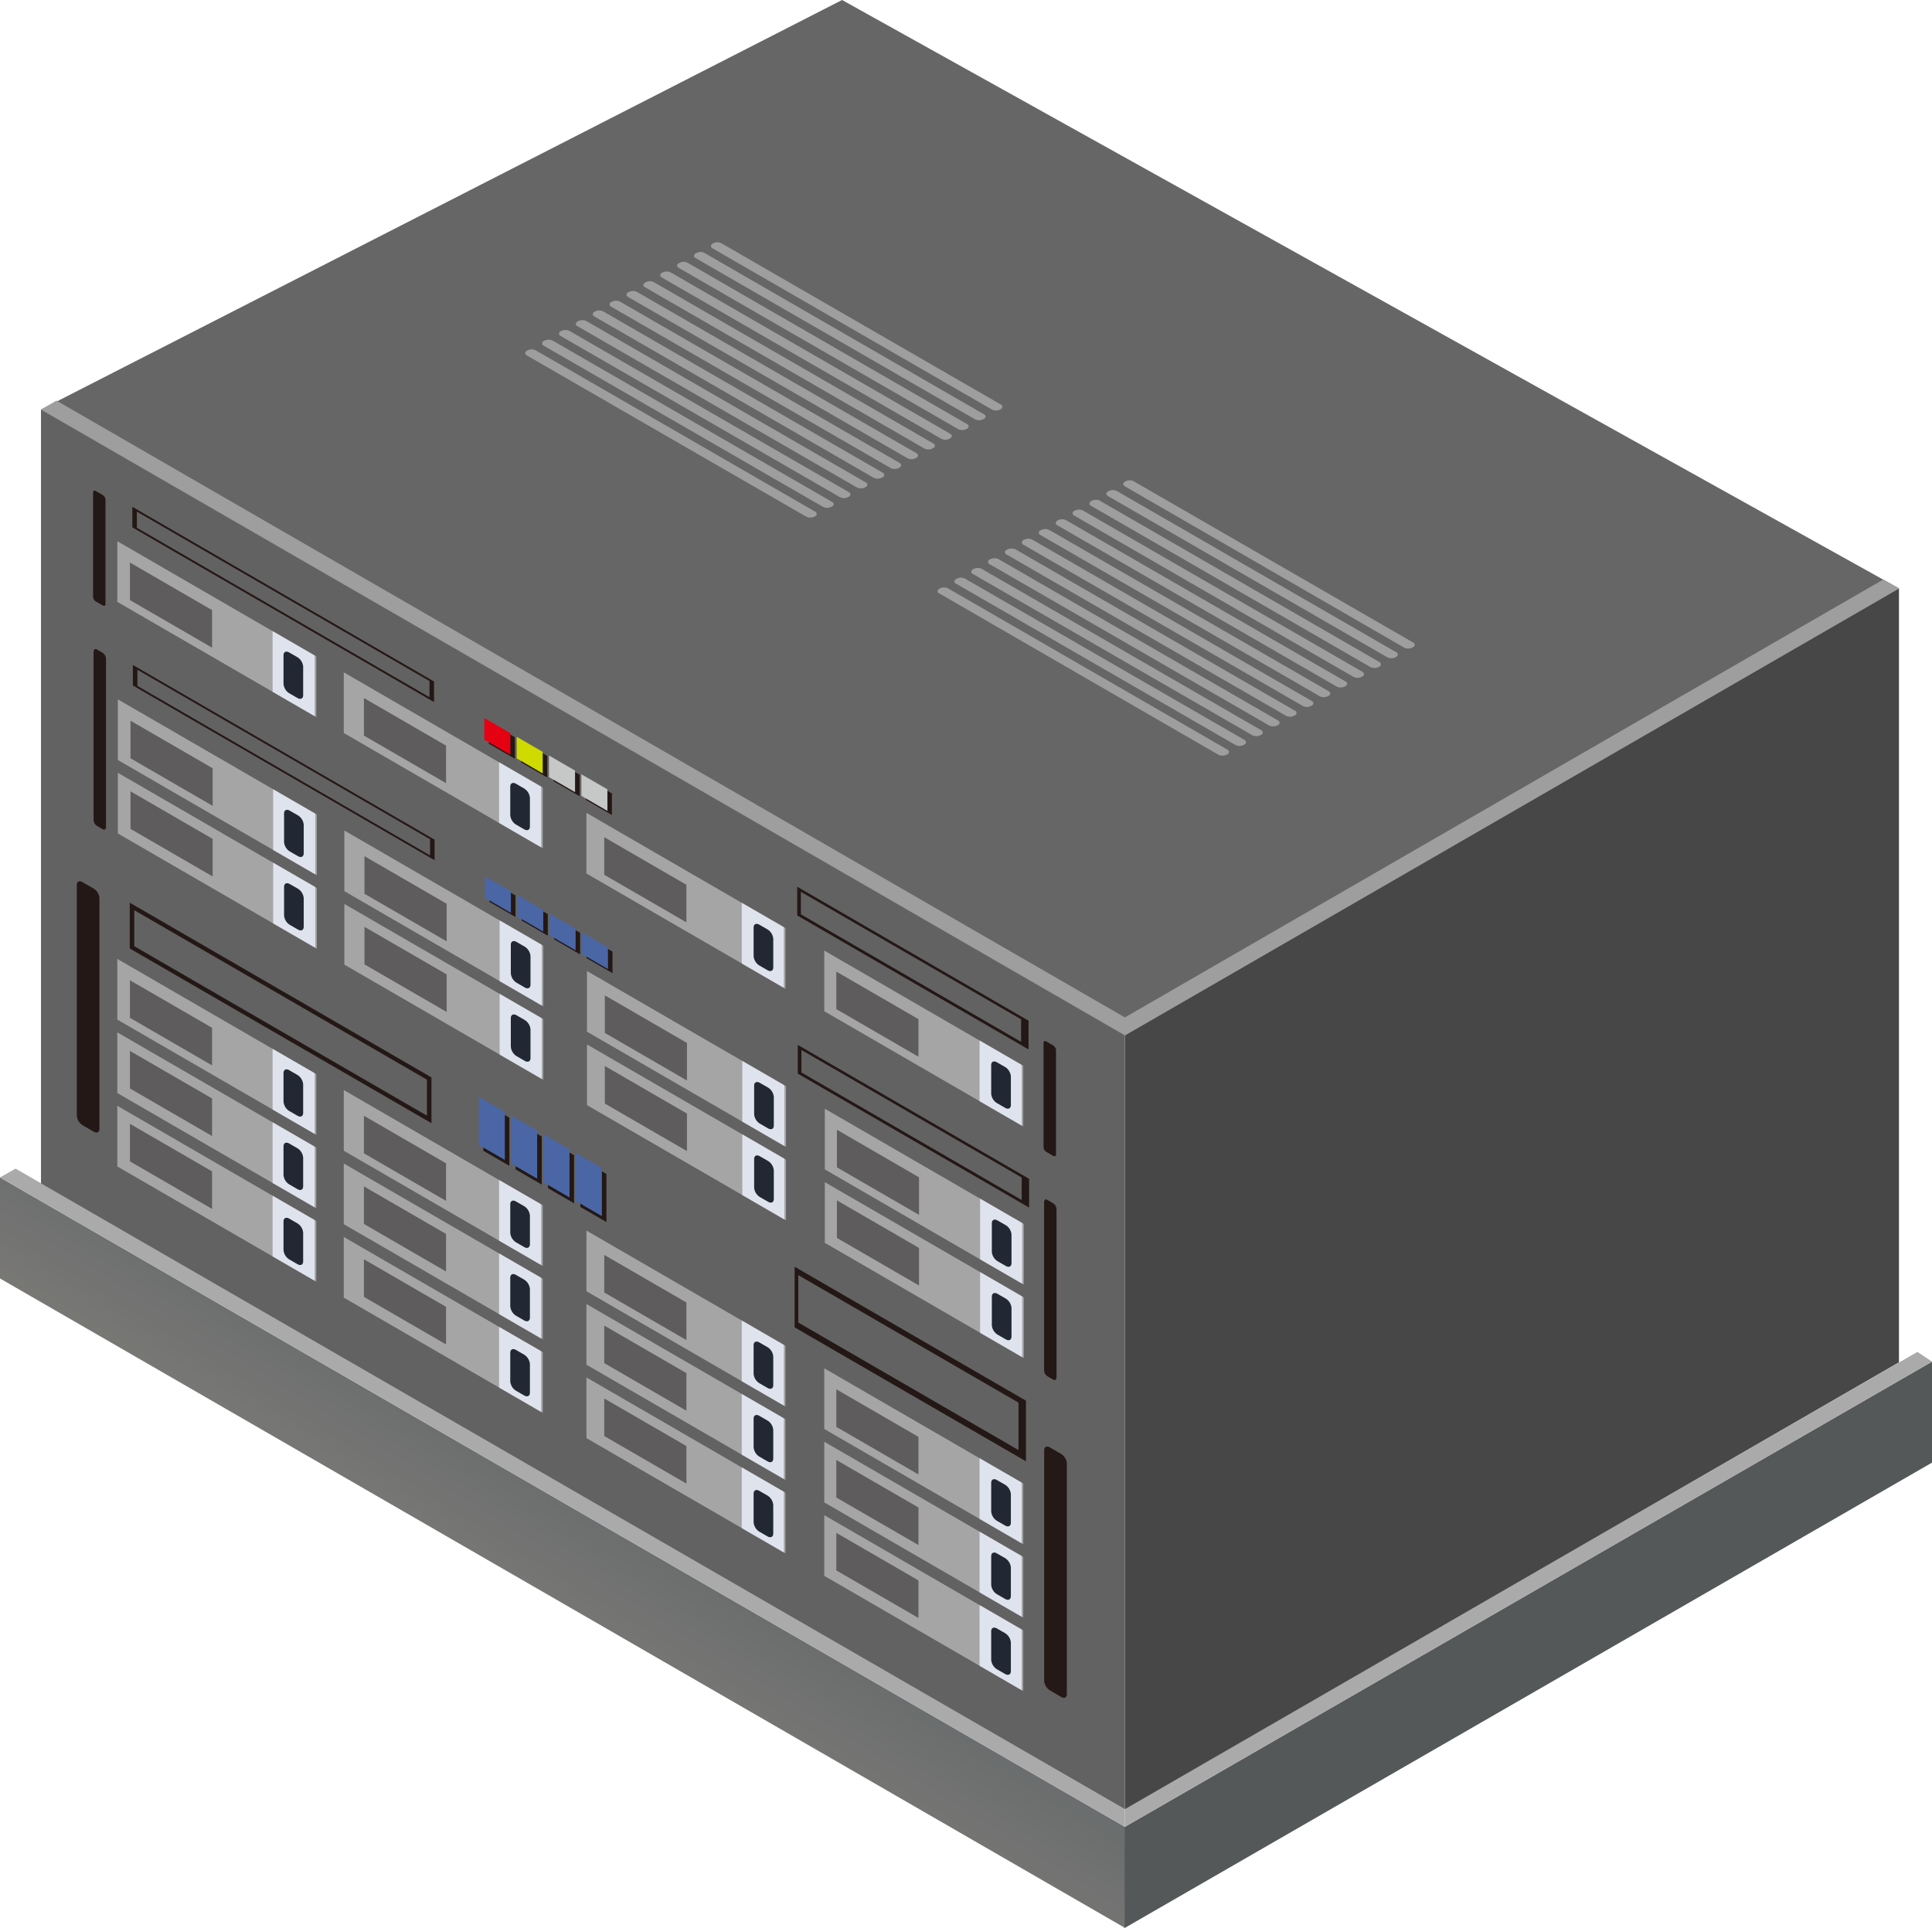 <svg id="图层_1" data-name="图层 1" xmlns="http://www.w3.org/2000/svg" xmlns:xlink="http://www.w3.org/1999/xlink" viewBox="0 0 934 932.15"><defs><style>.cls-1,.cls-2,.cls-3,.cls-4,.cls-5,.cls-6,.cls-7{fill-rule:evenodd;}.cls-1{fill:url(#GradientFill_4);}.cls-2{fill:url(#GradientFill_1);}.cls-3{fill:#aaa;}.cls-4{fill:#474747;}.cls-5{fill:#666;}.cls-6{fill:#9e9e9e;}.cls-7,.cls-8{fill:#636262;}.cls-9{fill:#241916;}.cls-10{fill:#231815;}.cls-11{fill:#a5a5a6;}.cls-12{fill:#dfe3ed;}.cls-13{fill:#222833;}.cls-14{fill:#5e5c5c;}.cls-15{fill:#4a66a5;}.cls-16{fill:#e50012;}.cls-17{fill:#ceda00;}.cls-18{fill:#c6c7c7;}</style><linearGradient id="GradientFill_4" x1="284.09" y1="967.21" x2="334.88" y2="882.67" gradientTransform="matrix(1, 0.02, 0, 1, -33.24, -188.73)" gradientUnits="userSpaceOnUse"><stop offset="0" stop-color="#7a7976"/><stop offset="1" stop-color="#64686a"/></linearGradient><linearGradient id="GradientFill_1" x1="747.92" y1="645.1" x2="792.47" y2="755.37" gradientTransform="matrix(1, -0.03, 0, 1, -24.41, 134.72)" gradientUnits="userSpaceOnUse"><stop offset="0" stop-color="#545859"/><stop offset="1" stop-color="#545859"/></linearGradient></defs><title>monitoring_host</title><polygon class="cls-1" points="0 569.26 543.94 883.29 543.94 932.14 0 618.1 0 569.26"/><polygon class="cls-2" points="934 658.31 543.67 883.3 543.67 932.15 934 707.14 934 658.31"/><polygon class="cls-3" points="7.55 565 543.8 874.63 543.8 883.24 0 569.26 7.55 565"/><polygon class="cls-3" points="934 658.31 543.8 883.24 543.8 874.52 926.96 653.6 934 658.31"/><polygon class="cls-4" points="918.03 284.47 543.81 500.54 543.81 874.69 918.03 658.63 918.03 284.47"/><polygon class="cls-5" points="918.03 284.47 543.81 500.54 19.81 198 407.09 0 918.03 284.47"/><polygon class="cls-6" points="918.03 284.47 543.81 500.54 19.81 198 27.29 193.68 543.81 491.89 910.51 280.15 918.03 284.47"/><path class="cls-6" d="M287.78,222.33l.3-.18a4.36,4.36,0,0,1,3.93,0l135,77.94a1.2,1.2,0,0,1,0,2.27l-.33.18a4.36,4.36,0,0,1-3.93,0l-135-77.91c-1.1-.63-1.1-1.64,0-2.3ZM487.09,337.41l.3-.18a4.36,4.36,0,0,1,3.93,0l135,77.92a1.22,1.22,0,0,1,0,2.3l-.33.18a4.51,4.51,0,0,1-4,0L487.09,339.67a1.19,1.19,0,0,1,0-2.26Zm89.75-51.77c-1.1.63-1.1,1.64,0,2.26l134.93,77.94a4.51,4.51,0,0,0,4,0l.33-.18a1.22,1.22,0,0,0,0-2.3l-135-77.92a4.36,4.36,0,0,0-3.93,0l-.3.18Zm-8.17,4.71c-1.1.63-1.07,1.64,0,2.26l135,77.94a4.45,4.45,0,0,0,3.93,0l.33-.18a1.22,1.22,0,0,0,0-2.3l-135-77.92a4.36,4.36,0,0,0-3.93,0l-.33.18Zm-8.17,4.71a1.2,1.2,0,0,0,0,2.26l135,77.94a4.44,4.44,0,0,0,3.93,0l.33-.18a1.22,1.22,0,0,0,0-2.3l-135-77.92a4.36,4.36,0,0,0-3.93,0l-.33.18Zm-8.17,4.71a1.2,1.2,0,0,0,0,2.26L687.3,380a4.51,4.51,0,0,0,4,0l.3-.21c1.1-.6,1.1-1.64,0-2.26l-135-77.92a4.36,4.36,0,0,0-3.93,0l-.33.18Zm-8.14,4.71c-1.1.59-1.07,1.64,0,2.26l134.93,77.91a4.32,4.32,0,0,0,4,0l.33-.18a1.2,1.2,0,0,0,0-2.26l-135-77.92a4.36,4.36,0,0,0-3.93,0l-.3.18ZM536,309.18c-1.1.6-1.07,1.64,0,2.26l135,77.91a4.26,4.26,0,0,0,3.93,0l.33-.18a1.2,1.2,0,0,0,0-2.26L540.3,309a4.54,4.54,0,0,0-3.93,0l-.33.21Zm-8.17,4.68a1.22,1.22,0,0,0,0,2.3l135,77.91a4.36,4.36,0,0,0,3.93,0l.33-.18a1.2,1.2,0,0,0,0-2.26l-135-77.95a4.56,4.56,0,0,0-3.93,0l-.33.18Zm-8.17,4.71a1.22,1.22,0,0,0,0,2.3l135,77.91a4.42,4.42,0,0,0,4,0l.33-.18a1.2,1.2,0,0,0,0-2.26L524,318.39a4.56,4.56,0,0,0-3.93,0l-.33.18Zm-8.14,4.71a1.21,1.21,0,0,0,0,2.3l135,77.91a4.44,4.44,0,0,0,3.93,0l.33-.18a1.2,1.2,0,0,0,0-2.26l-135-77.95a4.62,4.62,0,0,0-4,0l-.3.18ZM503.4,328a1.22,1.22,0,0,0,0,2.3l135,77.91a4.44,4.44,0,0,0,3.93,0l.33-.18a1.2,1.2,0,0,0,0-2.26l-135-77.95a4.36,4.36,0,0,0-3.93,0l-.33.18Zm-8.17,4.71a1.2,1.2,0,0,0,0,2.26l135,77.94a4.51,4.51,0,0,0,4,0l.3-.18a1.21,1.21,0,0,0,0-2.3l-135-77.92a4.36,4.36,0,0,0-3.93,0l-.33.18ZM377.52,170.55c-1.1.66-1.1,1.67,0,2.3l135,77.91a4.36,4.36,0,0,0,3.93,0l.33-.18a1.2,1.2,0,0,0,0-2.27l-135-77.94a4.36,4.36,0,0,0-3.93,0l-.3.18Zm-8.17,4.71a1.22,1.22,0,0,0,0,2.3l135,77.91a4.36,4.36,0,0,0,3.93,0l.33-.18a1.2,1.2,0,0,0,0-2.27l-135-77.94a4.36,4.36,0,0,0-3.93,0l-.33.18ZM361.19,180a1.22,1.22,0,0,0,0,2.3l135,77.91a4.36,4.36,0,0,0,3.93,0l.33-.18a1.2,1.2,0,0,0,0-2.27l-135-77.94a4.36,4.36,0,0,0-3.93,0l-.33.18ZM353,184.68a1.2,1.2,0,0,0,0,2.26l135,77.94a4.42,4.42,0,0,0,4,0l.3-.18c1.1-.63,1.1-1.67,0-2.27l-135-77.94a4.36,4.36,0,0,0-3.93,0l-.33.18Zm-8.14,4.71c-1.1.63-1.1,1.67,0,2.26l135,77.94a4.36,4.36,0,0,0,3.93,0l.33-.18a1.22,1.22,0,0,0,0-2.3l-135-77.92a4.36,4.36,0,0,0-3.93,0l-.33.18Zm-8.17,4.71a1.2,1.2,0,0,0,0,2.26l135,77.94a4.36,4.36,0,0,0,3.93,0l.33-.18a1.22,1.22,0,0,0,0-2.3L341,193.92a4.36,4.36,0,0,0-3.93,0l-.33.18Zm-8.17,4.71a1.2,1.2,0,0,0,0,2.26l135,77.94a4.42,4.42,0,0,0,4,0l.3-.18c1.11-.65,1.11-1.67,0-2.29l-135-77.92a4.36,4.36,0,0,0-3.94,0l-.33.18Zm-8.14,4.71c-1.1.63-1.1,1.64,0,2.26l134.93,77.94a4.62,4.62,0,0,0,4,0l.33-.18a1.22,1.22,0,0,0,0-2.3l-135-77.91a4.36,4.36,0,0,0-3.93,0l-.3.18Zm-8.17,4.71a1.2,1.2,0,0,0,0,2.26l135,77.91a4.36,4.36,0,0,0,3.93,0l.33-.18a1.2,1.2,0,0,0,0-2.27L316.51,208a4.36,4.36,0,0,0-3.93,0l-.33.18Zm-8.17,4.71a1.2,1.2,0,0,0,0,2.26l135,77.91a4.36,4.36,0,0,0,3.93,0l.33-.18a1.2,1.2,0,0,0,0-2.27l-135-77.91a4.36,4.36,0,0,0-3.93,0l-.33.18Zm-8.16,4.71a1.2,1.2,0,0,0,0,2.26l135,77.91a4.42,4.42,0,0,0,4,0l.3-.18a1.19,1.19,0,0,0,0-2.27l-135-77.94a4.56,4.56,0,0,0-3.93,0Z" transform="translate(-33 -52.76)"/><polygon class="cls-7" points="19.81 198 543.81 500.54 543.81 874.69 19.81 572.16 19.81 198"/><path class="cls-8" d="M574.8,899.16c0,1.64-1.23,2.26-2.75,1.38L56.69,602.1a5.92,5.92,0,0,1-2.75-4.57V448.77c0-1.64,1.23-2.26,2.75-1.38L572,745.84a5.91,5.91,0,0,1,2.75,4.57Z" transform="translate(-33 -52.76)"/><path class="cls-9" d="M548.75,871.82c0,1.64-1.23,2.26-2.75,1.38L540.55,870a5.92,5.92,0,0,1-2.76-4.57V753.91c0-1.64,1.24-2.25,2.76-1.37l5.45,3.15a5.9,5.9,0,0,1,2.75,4.56Z" transform="translate(-33 -52.76)"/><path class="cls-10" d="M81.09,598.52c0,1.65-1.22,2.27-2.75,1.39l-5.44-3.15a5.91,5.91,0,0,1-2.76-4.58V480.63c0-1.64,1.23-2.26,2.76-1.37l5.44,3.15A5.89,5.89,0,0,1,81.09,487Z" transform="translate(-33 -52.76)"/><polygon class="cls-10" points="208.58 543.03 62.72 458.56 62.72 436.42 208.58 520.89 208.58 543.03"/><polygon class="cls-10" points="495.99 706.51 384.15 641.75 384.15 612.42 495.99 677.19 495.99 706.51"/><polygon class="cls-10" points="246.25 563.65 233.65 556.36 233.65 533.09 246.25 540.39 246.25 563.65"/><polygon class="cls-10" points="261.89 572.71 249.29 565.41 249.29 542.15 261.89 549.45 261.89 572.71"/><polygon class="cls-10" points="277.52 581.76 264.93 574.47 264.93 551.21 277.52 558.5 277.52 581.76"/><polygon class="cls-10" points="293.16 590.82 280.57 583.53 280.57 560.27 293.16 567.56 293.16 590.82"/><polygon class="cls-11" points="152.9 548.65 56.71 492.94 56.71 463.61 152.9 519.32 152.9 548.65"/><polygon class="cls-11" points="152.9 584.16 56.71 528.45 56.71 499.12 152.9 554.83 152.9 584.16"/><polygon class="cls-11" points="152.9 619.66 56.71 563.95 56.71 534.62 152.9 590.33 152.9 619.66"/><polygon class="cls-11" points="262.4 612.05 166.19 556.34 166.19 527.01 262.4 582.73 262.4 612.05"/><polygon class="cls-11" points="262.4 647.56 166.19 591.85 166.19 562.52 262.4 618.24 262.4 647.56"/><polygon class="cls-11" points="262.4 683.07 166.19 627.36 166.19 598.03 262.4 653.74 262.4 683.07"/><polygon class="cls-11" points="379.71 679.99 283.51 624.28 283.51 594.95 379.71 650.66 379.71 679.99"/><polygon class="cls-11" points="379.71 715.5 283.51 659.79 283.51 630.46 379.71 686.17 379.71 715.5"/><polygon class="cls-11" points="379.71 751.01 283.51 695.29 283.51 665.96 379.71 721.68 379.71 751.01"/><polygon class="cls-11" points="494.67 746.57 398.48 690.86 398.48 661.53 494.67 717.24 494.67 746.57"/><polygon class="cls-11" points="494.67 782.08 398.48 726.37 398.48 697.04 494.67 752.75 494.67 782.08"/><polygon class="cls-11" points="494.67 817.58 398.48 761.87 398.48 732.54 494.67 788.25 494.67 817.58"/><polygon class="cls-12" points="152.11 548.19 131.78 536.41 131.78 507.08 152.11 518.86 152.11 548.19"/><polygon class="cls-12" points="152.11 583.7 131.78 571.92 131.78 542.59 152.11 554.37 152.11 583.7"/><polygon class="cls-12" points="152.11 619.2 131.78 607.43 131.78 578.1 152.11 589.87 152.11 619.2"/><polygon class="cls-12" points="261.61 611.6 241.27 599.82 241.27 570.49 261.61 582.27 261.61 611.6"/><polygon class="cls-12" points="261.61 647.11 241.27 635.33 241.27 606 261.61 617.78 261.61 647.11"/><polygon class="cls-12" points="261.61 682.61 241.27 670.83 241.27 641.51 261.61 653.28 261.61 682.61"/><polygon class="cls-12" points="378.93 679.54 358.59 667.76 358.59 638.43 378.93 650.21 378.93 679.54"/><polygon class="cls-12" points="378.93 715.05 358.59 703.27 358.59 673.95 378.93 685.72 378.93 715.05"/><polygon class="cls-12" points="378.93 750.55 358.59 738.78 358.59 709.45 378.93 721.22 378.93 750.55"/><polygon class="cls-12" points="493.89 746.11 473.56 734.34 473.56 705.01 493.89 716.78 493.89 746.11"/><polygon class="cls-12" points="493.89 781.62 473.56 769.85 473.56 740.52 493.89 752.29 493.89 781.62"/><polygon class="cls-12" points="493.89 817.13 473.56 805.35 473.56 776.02 493.89 787.8 493.89 817.13"/><path class="cls-13" d="M179.56,590.8c0,1.64-1.22,2.27-2.75,1.39l-4-2.31a5.93,5.93,0,0,1-2.75-4.58V571.54c0-1.64,1.24-2.25,2.75-1.38l4,2.31a5.89,5.89,0,0,1,2.75,4.56Z" transform="translate(-33 -52.76)"/><path class="cls-13" d="M179.56,626.3c0,1.64-1.22,2.27-2.75,1.38l-4-2.31a5.92,5.92,0,0,1-2.75-4.57V607c0-1.65,1.24-2.26,2.75-1.39l4,2.31a5.89,5.89,0,0,1,2.75,4.57Z" transform="translate(-33 -52.76)"/><path class="cls-13" d="M179.56,662.57c0,1.64-1.22,2.27-2.75,1.38l-4-2.31a5.92,5.92,0,0,1-2.75-4.57V643.31c0-1.64,1.24-2.26,2.75-1.39l4,2.31a5.9,5.9,0,0,1,2.75,4.57Z" transform="translate(-33 -52.76)"/><path class="cls-13" d="M289.18,654.29c0,1.64-1.23,2.27-2.75,1.39l-4-2.31a5.93,5.93,0,0,1-2.75-4.57V635c0-1.64,1.24-2.25,2.75-1.38l4,2.31a5.9,5.9,0,0,1,2.75,4.56Z" transform="translate(-33 -52.76)"/><path class="cls-13" d="M289.18,689.78c0,1.64-1.23,2.26-2.75,1.38l-4-2.31a5.93,5.93,0,0,1-2.75-4.57V670.52c0-1.65,1.24-2.26,2.75-1.39l4,2.31a5.91,5.91,0,0,1,2.75,4.57Z" transform="translate(-33 -52.76)"/><path class="cls-13" d="M289.18,726.06c0,1.64-1.23,2.26-2.75,1.38l-4-2.31a5.93,5.93,0,0,1-2.75-4.57V706.8c0-1.64,1.24-2.26,2.75-1.39l4,2.31a5.92,5.92,0,0,1,2.75,4.57Z" transform="translate(-33 -52.76)"/><path class="cls-13" d="M406.82,722.41c0,1.64-1.22,2.27-2.75,1.39l-4-2.31a5.93,5.93,0,0,1-2.75-4.57V703.15c0-1.64,1.24-2.25,2.75-1.38l4,2.31a5.89,5.89,0,0,1,2.75,4.56Z" transform="translate(-33 -52.76)"/><path class="cls-13" d="M406.82,757.91c0,1.64-1.22,2.27-2.75,1.39l-4-2.31a5.92,5.92,0,0,1-2.75-4.57V738.65c0-1.65,1.24-2.26,2.75-1.39l4,2.31a5.89,5.89,0,0,1,2.75,4.57Z" transform="translate(-33 -52.76)"/><path class="cls-13" d="M406.82,794.18c0,1.64-1.22,2.27-2.75,1.39l-4-2.31a5.92,5.92,0,0,1-2.75-4.57V774.92c0-1.64,1.24-2.26,2.75-1.39l4,2.31a5.91,5.91,0,0,1,2.75,4.57Z" transform="translate(-33 -52.76)"/><path class="cls-13" d="M521.69,788.94c0,1.64-1.24,2.26-2.76,1.38l-4-2.3a5.92,5.92,0,0,1-2.75-4.57V769.68c0-1.64,1.23-2.26,2.75-1.38l4,2.3a5.92,5.92,0,0,1,2.76,4.57Z" transform="translate(-33 -52.76)"/><path class="cls-13" d="M521.69,824.43c0,1.64-1.24,2.26-2.76,1.38l-4-2.3a5.91,5.91,0,0,1-2.75-4.57V805.17c0-1.65,1.23-2.27,2.75-1.39l4,2.3a5.93,5.93,0,0,1,2.76,4.58Z" transform="translate(-33 -52.76)"/><path class="cls-13" d="M521.69,860.71c0,1.64-1.24,2.26-2.76,1.38l-4-2.3a5.91,5.91,0,0,1-2.75-4.57V841.45c0-1.64,1.23-2.27,2.75-1.39l4,2.3a5.94,5.94,0,0,1,2.76,4.58Z" transform="translate(-33 -52.76)"/><polygon class="cls-8" points="492.38 701.06 385.92 639.41 385.92 616.49 492.38 678.14 492.38 701.06"/><polygon class="cls-8" points="206.39 539.39 64.91 457.45 64.91 440.06 206.39 521.99 206.39 539.39"/><polygon class="cls-14" points="62.82 492.09 102.52 515.08 102.52 496.92 62.82 473.93 62.82 492.09"/><polygon class="cls-14" points="62.82 526.24 102.52 549.23 102.52 531.08 62.82 508.09 62.82 526.24"/><polygon class="cls-14" points="62.82 561.49 102.52 584.48 102.52 566.33 62.82 543.34 62.82 561.49"/><polygon class="cls-14" points="175.94 557.6 215.64 580.59 215.64 562.43 175.94 539.44 175.94 557.6"/><polygon class="cls-14" points="175.94 591.75 215.64 614.74 215.64 596.59 175.94 573.6 175.94 591.75"/><polygon class="cls-14" points="175.94 627 215.64 649.99 215.64 631.83 175.94 608.84 175.94 627"/><polygon class="cls-14" points="292.12 624.88 331.83 647.88 331.83 629.72 292.12 606.72 292.12 624.88"/><polygon class="cls-14" points="292.12 659.03 331.83 682.03 331.83 663.87 292.12 640.88 292.12 659.03"/><polygon class="cls-14" points="292.12 694.28 331.83 717.28 331.83 699.12 292.12 676.13 292.12 694.28"/><polygon class="cls-14" points="404.31 671.69 404.31 689.85 444.01 712.85 444.01 694.68 404.31 671.69"/><polygon class="cls-14" points="404.31 724 444.01 746.99 444.01 728.84 404.31 705.85 404.31 724"/><polygon class="cls-14" points="404.31 759.25 444.01 782.25 444.01 764.09 404.31 741.1 404.31 759.25"/><polygon class="cls-15" points="244.05 560.8 231.46 553.51 231.46 530.26 244.05 537.55 244.05 560.8"/><polygon class="cls-15" points="259.69 569.86 247.1 562.57 247.1 539.31 259.69 546.61 259.69 569.86"/><polygon class="cls-15" points="275.33 578.92 262.74 571.62 262.74 548.37 275.33 555.66 275.33 578.92"/><polygon class="cls-15" points="290.98 587.98 278.38 580.68 278.38 557.43 290.98 564.72 290.98 587.98"/><path class="cls-8" d="M575.32,741.55c0,1.09-1.23,1.25-2.75.37L57.21,443.47c-1.53-.88-2.77-2.47-2.77-3.56V342.1c0-1.09,1.24-1.24,2.77-.36L572.57,640.19c1.52.88,2.75,2.46,2.75,3.55Z" transform="translate(-33 -52.76)"/><polygon class="cls-10" points="210.1 415.88 64.23 331.41 64.23 321.49 210.1 405.96 210.1 415.88"/><polygon class="cls-10" points="497.51 583.83 385.67 519.07 385.67 505.17 497.51 569.93 497.51 583.83"/><polygon class="cls-10" points="249.18 443.32 236.59 436.03 236.59 425.61 249.18 432.9 249.18 443.32"/><polygon class="cls-10" points="264.82 452.38 252.23 445.08 252.23 434.66 264.82 441.95 264.82 452.38"/><polygon class="cls-10" points="280.46 461.44 267.87 454.14 267.87 443.72 280.46 451.01 280.46 461.44"/><polygon class="cls-10" points="296.1 470.49 283.51 463.2 283.51 452.78 296.1 460.07 296.1 470.49"/><polygon class="cls-15" points="246.99 441.35 234.4 434.06 234.4 423.62 246.99 430.91 246.99 441.35"/><polygon class="cls-15" points="262.63 450.41 250.04 443.12 250.04 432.68 262.63 439.97 262.63 450.41"/><polygon class="cls-15" points="278.28 459.47 265.68 452.17 265.68 441.73 278.28 449.03 278.28 459.47"/><polygon class="cls-15" points="293.92 468.53 281.32 461.23 281.32 450.79 293.92 458.09 293.92 468.53"/><polygon class="cls-11" points="153.17 423.15 56.98 367.44 56.98 338.12 153.17 393.82 153.17 423.15"/><polygon class="cls-11" points="153.17 458.66 56.98 402.96 56.98 373.62 153.17 429.33 153.17 458.66"/><polygon class="cls-11" points="262.66 486.56 166.47 430.85 166.47 401.53 262.66 457.23 262.66 486.56"/><polygon class="cls-11" points="262.66 522.07 166.47 466.37 166.47 437.03 262.66 492.74 262.66 522.07"/><polygon class="cls-11" points="379.99 554.5 283.77 498.79 283.77 469.46 379.99 525.18 379.99 554.5"/><polygon class="cls-11" points="379.99 590.01 283.77 534.3 283.77 504.96 379.99 560.68 379.99 590.01"/><polygon class="cls-11" points="494.94 621.08 398.75 565.37 398.75 536.04 494.94 591.75 494.94 621.08"/><polygon class="cls-11" points="494.94 656.59 398.75 600.88 398.75 571.55 494.94 627.25 494.94 656.59"/><polygon class="cls-12" points="152.39 422.7 132.05 410.92 132.05 381.59 152.39 393.37 152.39 422.7"/><polygon class="cls-12" points="152.39 458.21 132.05 446.43 132.05 417.1 152.39 428.87 152.39 458.21"/><polygon class="cls-12" points="261.88 486.11 241.54 474.33 241.54 445 261.88 456.78 261.88 486.11"/><polygon class="cls-12" points="261.88 521.62 241.54 509.84 241.54 480.5 261.88 492.28 261.88 521.62"/><polygon class="cls-12" points="379.19 554.04 358.86 542.27 358.86 512.94 379.19 524.72 379.19 554.04"/><polygon class="cls-12" points="379.19 589.56 358.86 577.78 358.86 548.45 379.19 560.22 379.19 589.56"/><polygon class="cls-12" points="494.15 620.62 473.82 608.84 473.82 579.52 494.15 591.29 494.15 620.62"/><polygon class="cls-12" points="494.15 656.13 473.82 644.36 473.82 615.02 494.15 626.8 494.15 656.13"/><path class="cls-13" d="M179.83,465.3c0,1.65-1.23,2.28-2.75,1.4l-4-2.3a5.91,5.91,0,0,1-2.75-4.58V446.06c0-1.64,1.23-2.26,2.75-1.37l4,2.3a5.9,5.9,0,0,1,2.75,4.56Z" transform="translate(-33 -52.76)"/><path class="cls-13" d="M179.83,500.8c0,1.65-1.23,2.27-2.75,1.39l-4-2.3a5.9,5.9,0,0,1-2.75-4.57V481.55c0-1.64,1.23-2.26,2.75-1.38l4,2.3a5.91,5.91,0,0,1,2.75,4.57Z" transform="translate(-33 -52.76)"/><path class="cls-13" d="M289.46,528.79c0,1.65-1.24,2.27-2.76,1.39l-4-2.31a5.93,5.93,0,0,1-2.75-4.58V509.53c0-1.64,1.24-2.25,2.75-1.38l4,2.31a5.91,5.91,0,0,1,2.76,4.57Z" transform="translate(-33 -52.76)"/><path class="cls-13" d="M289.46,564.29c0,1.65-1.24,2.26-2.76,1.38l-4-2.31a5.92,5.92,0,0,1-2.75-4.57V545c0-1.64,1.24-2.26,2.75-1.39l4,2.31a5.93,5.93,0,0,1,2.76,4.58Z" transform="translate(-33 -52.76)"/><path class="cls-13" d="M407.09,596.91c0,1.65-1.23,2.28-2.75,1.39l-4-2.3a5.91,5.91,0,0,1-2.76-4.58V577.66c0-1.64,1.23-2.26,2.76-1.37l4,2.3a5.9,5.9,0,0,1,2.75,4.56Z" transform="translate(-33 -52.76)"/><path class="cls-13" d="M407.09,632.41c0,1.65-1.23,2.26-2.75,1.38l-4-2.3a5.9,5.9,0,0,1-2.76-4.57V613.16c0-1.64,1.23-2.27,2.76-1.38l4,2.3a5.91,5.91,0,0,1,2.75,4.57Z" transform="translate(-33 -52.76)"/><path class="cls-13" d="M522,663.43c0,1.65-1.22,2.28-2.75,1.39l-4-2.3a5.93,5.93,0,0,1-2.76-4.58V644.18c0-1.64,1.24-2.25,2.76-1.37l4,2.3a5.89,5.89,0,0,1,2.75,4.56Z" transform="translate(-33 -52.76)"/><path class="cls-13" d="M522,698.93c0,1.65-1.22,2.27-2.75,1.38l-4-2.3a5.92,5.92,0,0,1-2.76-4.57V679.68c0-1.64,1.24-2.26,2.76-1.38l4,2.3a5.9,5.9,0,0,1,2.75,4.57Z" transform="translate(-33 -52.76)"/><polygon class="cls-8" points="493.91 580.16 387.44 518.51 387.44 507.64 493.91 569.29 493.91 580.16"/><polygon class="cls-8" points="207.91 413.56 66.43 331.62 66.43 323.81 207.91 405.75 207.91 413.56"/><path class="cls-10" d="M84.26,452.42c0,1.2-.68,1.77-1.51,1.29l-3-1.73a3.79,3.79,0,0,1-1.51-3V368c0-1.19.67-1.76,1.51-1.28l3,1.73a3.78,3.78,0,0,1,1.51,3Z" transform="translate(-33 -52.76)"/><path class="cls-10" d="M543.77,718.53c0,1.2-.67,1.77-1.51,1.29l-3-1.73a3.78,3.78,0,0,1-1.51-3V634.11c0-1.19.67-1.77,1.51-1.28l3,1.73a3.78,3.78,0,0,1,1.51,3Z" transform="translate(-33 -52.76)"/><polygon class="cls-14" points="102.8 371.43 63.09 348.44 63.09 366.6 102.8 389.6 102.8 371.43"/><polygon class="cls-14" points="102.8 405.58 63.09 382.59 63.09 400.74 102.8 423.74 102.8 405.58"/><polygon class="cls-14" points="215.92 436.94 176.2 413.94 176.2 432.11 215.92 455.1 215.92 436.94"/><polygon class="cls-14" points="215.92 471.09 176.2 448.1 176.2 466.25 215.92 489.24 215.92 471.09"/><polygon class="cls-14" points="332.1 504.23 292.4 481.23 292.4 499.39 332.1 522.39 332.1 504.23"/><polygon class="cls-14" points="332.1 538.38 292.4 515.38 292.4 533.53 332.1 556.53 332.1 538.38"/><polygon class="cls-14" points="444.28 569.19 404.59 546.2 404.59 564.37 444.28 587.35 444.28 569.19"/><polygon class="cls-14" points="444.28 603.34 404.59 580.35 404.59 598.5 444.28 621.49 444.28 603.34"/><path class="cls-8" d="M575.55,634.7c0,.75-1.23.66-2.75-.22L57.44,336c-1.52-.88-2.75-2.22-2.75-3V265c0-.76,1.24-.64,2.75.24L572.8,563.74c1.52.88,2.75,2.18,2.75,2.95Z" transform="translate(-33 -52.76)"/><polygon class="cls-10" points="209.83 339.43 63.97 254.96 63.97 245.02 209.83 329.49 209.83 339.43"/><polygon class="cls-10" points="497.24 507.37 385.4 442.6 385.4 428.71 497.24 493.48 497.24 507.37"/><polygon class="cls-10" points="248.91 366.85 236.32 359.56 236.32 349.14 248.91 356.43 248.91 366.85"/><polygon class="cls-10" points="264.56 375.91 251.96 368.62 251.96 358.2 264.56 365.49 264.56 375.91"/><polygon class="cls-10" points="280.2 384.97 267.61 377.68 267.61 367.26 280.2 374.55 280.2 384.97"/><polygon class="cls-10" points="295.84 394.03 283.24 386.73 283.24 376.31 295.84 383.61 295.84 394.03"/><polygon class="cls-16" points="246.73 364.89 234.12 357.59 234.12 347.15 246.73 354.45 246.73 364.89"/><polygon class="cls-17" points="262.36 373.94 249.77 366.65 249.77 356.21 262.36 363.5 262.36 373.94"/><polygon class="cls-18" points="278 383 265.4 375.71 265.4 365.27 278 372.56 278 383"/><polygon class="cls-18" points="293.64 392.06 281.05 384.77 281.05 374.33 293.64 381.62 293.64 392.06"/><polygon class="cls-11" points="152.9 346.69 56.71 290.98 56.71 261.66 152.9 317.37 152.9 346.69"/><polygon class="cls-11" points="262.4 410.1 166.19 354.38 166.19 325.06 262.4 380.78 262.4 410.1"/><polygon class="cls-11" points="379.71 478.03 283.51 422.32 283.51 393 379.71 448.72 379.71 478.03"/><polygon class="cls-11" points="494.67 544.61 398.48 488.9 398.48 459.58 494.67 515.29 494.67 544.61"/><polygon class="cls-12" points="152.11 346.23 131.78 334.45 131.78 305.13 152.11 316.91 152.11 346.23"/><polygon class="cls-12" points="261.61 409.64 241.27 397.86 241.27 368.54 261.61 380.32 261.61 409.64"/><polygon class="cls-12" points="378.93 477.58 358.59 465.81 358.59 436.49 378.93 448.26 378.93 477.58"/><polygon class="cls-12" points="493.89 544.15 473.56 532.38 473.56 503.06 493.89 514.84 493.89 544.15"/><path class="cls-13" d="M179.56,388.85c0,1.65-1.22,2.26-2.75,1.38l-4-2.31a5.9,5.9,0,0,1-2.75-4.57V369.58c0-1.63,1.24-2.25,2.75-1.37l4,2.31a5.9,5.9,0,0,1,2.75,4.56Z" transform="translate(-33 -52.76)"/><path class="cls-13" d="M289.18,452.34c0,1.65-1.23,2.26-2.75,1.38l-4-2.31a5.91,5.91,0,0,1-2.75-4.56V433.06c0-1.63,1.24-2.25,2.75-1.38l4,2.31a5.92,5.92,0,0,1,2.75,4.56Z" transform="translate(-33 -52.76)"/><path class="cls-13" d="M406.82,520.46c0,1.65-1.22,2.26-2.75,1.38l-4-2.31a5.9,5.9,0,0,1-2.75-4.56V501.19c0-1.63,1.24-2.25,2.75-1.38l4,2.31a5.9,5.9,0,0,1,2.75,4.56Z" transform="translate(-33 -52.76)"/><path class="cls-13" d="M521.69,587c0,1.65-1.24,2.25-2.76,1.37l-4-2.3a5.89,5.89,0,0,1-2.75-4.56V567.71c0-1.63,1.23-2.26,2.75-1.38l4,2.3a5.93,5.93,0,0,1,2.76,4.57Z" transform="translate(-33 -52.76)"/><polygon class="cls-8" points="493.64 503.69 387.17 442.04 387.17 431.17 493.64 492.82 493.64 503.69"/><polygon class="cls-8" points="207.64 337.09 66.16 255.16 66.16 247.35 207.64 329.28 207.64 337.09"/><polygon class="cls-14" points="62.82 290.13 102.52 313.13 102.52 294.97 62.82 271.98 62.82 290.13"/><polygon class="cls-14" points="175.94 355.64 215.64 378.63 215.64 360.48 175.94 337.49 175.94 355.64"/><polygon class="cls-14" points="292.12 422.93 331.83 445.92 331.83 427.77 292.12 404.77 292.12 422.93"/><polygon class="cls-14" points="404.31 487.89 444.01 510.89 444.01 492.74 404.31 469.74 404.31 487.89"/><path class="cls-10" d="M84,344.88c0,.76-.68,1-1.51.49l-3-1.73A3,3,0,0,1,78,341.4V290.74c0-.75.67-1,1.51-.48l3,1.73A3,3,0,0,1,84,294.22Z" transform="translate(-33 -52.76)"/><path class="cls-10" d="M543.51,611c0,.76-.67,1-1.52.49l-3-1.73a3,3,0,0,1-1.51-2.24V556.85c0-.75.67-1,1.51-.48l3,1.73a3,3,0,0,1,1.52,2.23Z" transform="translate(-33 -52.76)"/></svg>